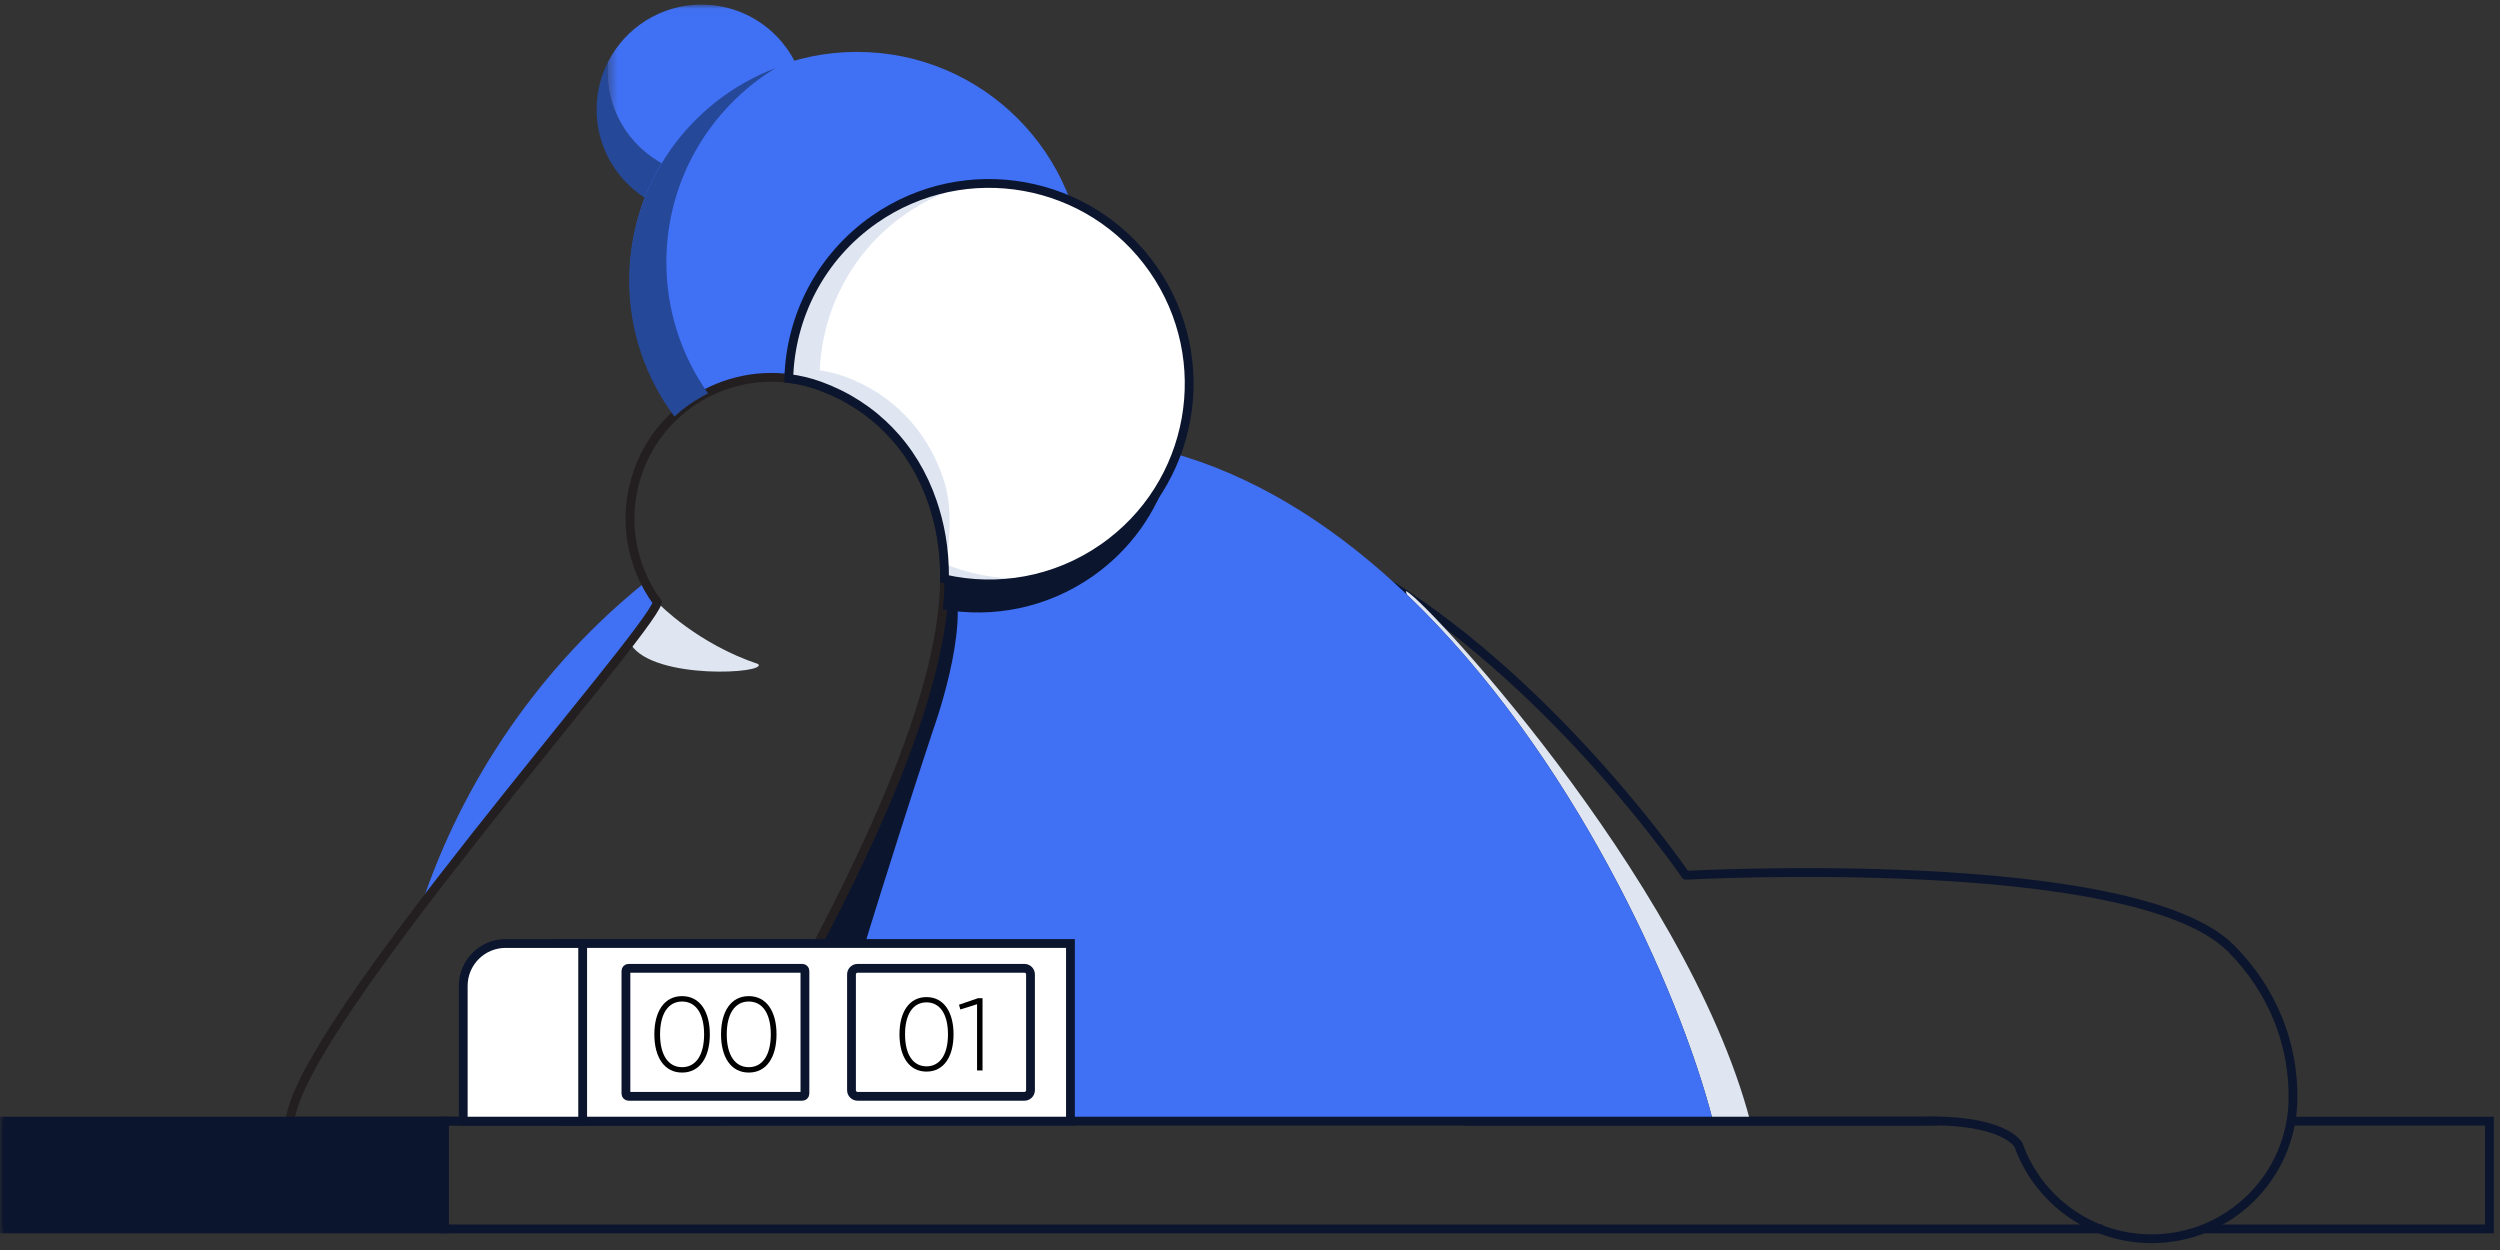 <?xml version="1.0" encoding="UTF-8"?>
<svg width="284px" height="142px" viewBox="0 0 284 142" version="1.1" xmlns="http://www.w3.org/2000/svg" xmlns:xlink="http://www.w3.org/1999/xlink">
    <rect x="0" y="0" width="284" height="142" fill="#333333" stroke="none"/>
    <!-- Generator: sketchtool 55.1 (78136) - https://sketchapp.com -->
    <title>87E3CB3A-B423-4B94-86F9-E759BBABA6B7</title>
    <desc>Created with sketchtool.</desc>
    <defs>
        <polygon id="path-1" points="0.337 0.018 22.926 0.018 22.926 19.536 0.337 19.536"></polygon>
        <polygon id="path-3" points="0 140.982 283.059 140.982 283.059 0.52 0 0.52"></polygon>
    </defs>
    <g id="💰-2.0-My-Wallet" stroke="none" stroke-width="1" fill="none" fill-rule="evenodd">
        <g id="2.1.2-Wallet---Empty" transform="translate(-541, -618)">
            <g id="Group-10" transform="translate(24, 479)">
                <g id="empty-wallet" transform="translate(517, 139)">
                    <g id="Group-54">
                        <path d="M80.932,20.039 C74.351,20.039 69.016,14.704 69.016,8.123 C69.016,7.757 69.035,7.395 69.067,7.037 C68.242,8.659 67.773,10.492 67.773,12.436 C67.773,19.017 73.108,24.352 79.689,24.352 C85.904,24.352 91.005,19.593 91.553,13.521 C89.584,17.388 85.568,20.039 80.932,20.039" id="Fill-1" fill="#254898"></path>
                        <g id="Group-5" transform="translate(68.679, 0.503)">
                            <mask id="mask-2" fill="white">
                                <use xlink:href="#path-1"></use>
                            </mask>
                            <g id="Clip-4"></g>
                            <path d="M12.253,19.536 C16.89,19.536 20.905,16.886 22.874,13.019 C22.907,12.661 22.926,12.3 22.926,11.933 C22.926,5.353 17.591,0.018 11.01,0.018 C6.373,0.018 2.358,2.668 0.388,6.535 C0.356,6.893 0.337,7.254 0.337,7.621 C0.337,14.201 5.672,19.536 12.253,19.536" id="Fill-3" fill="#4070F4" mask="url(#mask-2)"></path>
                        </g>
                        <path d="M166.515,127.36 L218.252,127.36 C227.691,127.069 229.291,130.047 229.291,130.047 C231.468,136.163 237.252,140.592 244.127,140.72 C244.228,140.721 244.33,140.722 244.431,140.722 C253.161,140.722 260.319,133.727 260.483,124.962 C260.603,118.535 258.104,112.42 253.448,107.743 C242.395,96.636 191.494,99.43 191.494,99.43 C191.494,99.43 177.201,78.442 157.694,66.273" id="Stroke-6" stroke="#0C152E" stroke-linecap="round" stroke-linejoin="round"></path>
                        <path d="M159.701,67.169 L159.825,67.55 C178.556,85.421 190.767,112.351 194.6,127.36 L198.824,127.36 C191.494,99.43 160.576,66.756 159.701,67.169" id="Fill-8" fill="#DFE6F2"></path>
                        <path d="M74.674,68.425 C74.147,67.704 73.687,66.94 73.287,66.146 C61.598,75.553 52.636,88.38 47.795,103.015 C59.576,87.494 74.14,70.592 74.674,68.425" id="Fill-10" fill="#4070F4"></path>
                        <path d="M122.023,49.714 C115.524,49.496 109.211,50.142 103.171,51.535 C104.322,53.195 105.255,55.044 105.938,57.061 C108.464,64.522 108.997,76.113 93.782,105.519 C89.595,113.612 84.939,121.815 81.717,127.36 L194.6,127.36 C188.595,103.843 162.025,51.056 122.023,49.714" id="Fill-12" fill="#4070F4"></path>
                        <path d="M97.355,5.897 C83.098,5.897 71.54,17.455 71.54,31.713 C71.54,37.514 73.454,42.867 76.684,47.178 C80.955,43.208 87.241,41.709 93.097,43.828 C98.948,45.948 103.358,50.313 105.61,56.171 C115.818,52.728 123.17,43.082 123.17,31.713 C123.17,17.455 111.613,5.897 97.355,5.897" id="Fill-14" fill="#4070F4"></path>
                        <path d="M89.607,42.876 C89.375,42.882 89.143,42.905 88.912,42.921 C89.143,42.94 89.375,42.964 89.606,42.993 C89.607,42.954 89.606,42.915 89.607,42.876" id="Fill-16" fill="#0C152E"></path>
                        <path d="M108.271,65.965 C107.946,65.906 107.623,65.838 107.301,65.765 C107.238,73.588 104.206,85.371 93.782,105.519 C89.595,113.612 84.939,121.815 81.717,127.36 L92.684,127.36 C94.774,116.854 105.939,83.112 105.939,83.112 C105.939,83.112 110.28,71.296 108.271,65.965" id="Fill-18" fill="#0C152E"></path>
                        <path d="M74.885,68.632 L71.696,73.255 C74.346,77.277 87.286,76.516 86.127,75.435 C79.247,73.141 74.885,68.632 74.885,68.632" id="Fill-20" fill="#DFE6F2"></path>
                        <path d="M81.717,127.36 C84.939,121.815 89.595,113.612 93.782,105.519 C108.997,76.113 108.464,64.522 105.938,57.06 C103.802,50.753 99.242,46.054 93.097,43.828 C84.762,40.812 75.549,45.119 72.528,53.458 C70.634,58.684 71.621,64.252 74.674,68.425 C73.784,72.028 34.111,116.37 32.932,127.36 L81.717,127.36 Z" id="Stroke-22" stroke="#231F20"></path>
                        <path d="M131.019,30.602 C123.848,20.287 109.673,17.739 99.358,24.911 C93.182,29.205 89.795,36.01 89.606,42.993 C90.774,43.139 91.944,43.411 93.097,43.828 C99.242,46.054 103.801,50.753 105.938,57.061 C106.733,59.41 107.33,62.171 107.3,65.767 C113.317,67.133 119.865,66.063 125.328,62.264 C135.643,55.092 138.191,40.916 131.019,30.602" id="Fill-24" fill="#FFFFFF"></path>
                        <path d="M93.097,43.828 C93.106,43.831 93.115,43.835 93.125,43.839 C92.853,36.361 96.267,28.906 102.866,24.317 C105.184,22.705 107.698,21.589 110.282,20.937 C106.482,21.279 102.715,22.577 99.358,24.911 C93.182,29.205 89.794,36.01 89.606,42.993 C90.774,43.139 91.944,43.411 93.097,43.828" id="Fill-26" fill="#DFE6F2"></path>
                        <path d="M107.262,64.043 C107.291,64.595 107.306,65.165 107.301,65.761 C110.765,66.547 114.405,66.529 117.913,65.643 C114.284,65.971 110.628,65.411 107.262,64.043" id="Fill-28" fill="#DFE6F2"></path>
                        <path d="M107.136,54.303 C105.275,48.807 101.3,44.711 95.946,42.771 C94.02,42.075 92.041,41.831 90.123,41.977 C89.815,43.291 89.852,41.94 89.815,43.291 C90.834,43.417 107.095,46.278 107.3,65.765 C108.085,60.344 108.122,57.213 107.136,54.303" id="Fill-30" fill="#DFE6F2"></path>
                        <path d="M131.019,30.602 C123.848,20.287 109.673,17.739 99.358,24.911 C93.182,29.205 89.795,36.01 89.606,42.993 C90.774,43.139 91.944,43.411 93.097,43.828 C99.242,46.054 103.801,50.753 105.938,57.061 C106.733,59.41 107.33,62.171 107.3,65.767 C113.317,67.133 119.865,66.063 125.328,62.264 C135.643,55.092 138.191,40.916 131.019,30.602 Z" id="Stroke-32" stroke="#0C152E"></path>
                        <path d="M125.328,62.263 C119.864,66.063 113.316,67.133 107.301,65.767 C107.292,66.84 107.227,67.988 107.095,69.221 C112.815,70.241 118.924,69.083 124.072,65.504 C128.448,62.462 131.42,58.157 132.851,53.423 C131.206,56.86 128.68,59.933 125.328,62.263" id="Fill-34" fill="#0C152E"></path>
                        <polyline id="Stroke-36" stroke="#0C152E" points="260.487 127.36 282.799 127.36 282.799 139.603 250.325 139.603"></polyline>
                        <polyline id="Stroke-38" stroke="#0C152E" points="238.879 139.603 50.476 139.603 50.476 127.36 220.143 127.36"></polyline>
                        <mask id="mask-4" fill="white">
                            <use xlink:href="#path-3"></use>
                        </mask>
                        <g id="Clip-41"></g>
                        <polygon id="Fill-40" fill="#0C152E" mask="url(#mask-4)" points="0.26 139.603 50.476 139.603 50.476 127.36 0.26 127.36"></polygon>
                        <polygon id="Stroke-42" stroke="#0C152E" mask="url(#mask-4)" points="0.26 139.603 50.476 139.603 50.476 127.36 0.26 127.36"></polygon>
                        <polygon id="Fill-43" fill="#FFFFFF" mask="url(#mask-4)" points="63.861 127.359 121.603 127.359 121.603 107.181 63.861 107.181"></polygon>
                        <polygon id="Stroke-44" stroke="#0C152E" mask="url(#mask-4)" points="63.861 127.359 121.603 127.359 121.603 107.181 63.861 107.181"></polygon>
                        <path d="M71.399,124.541 C71.236,124.541 71.105,124.41 71.105,124.248 L71.105,110.293 C71.105,110.132 71.236,110 71.399,110 L91.147,110 C91.309,110 91.44,110.132 91.44,110.293 L91.44,124.248 C91.44,124.41 91.309,124.541 91.147,124.541 L71.399,124.541 Z" id="Fill-45" stroke="#0C152E" fill="#FFFFFF" mask="url(#mask-4)"></path>
                        <path d="M97.425,124.541 C97.041,124.541 96.73,124.23 96.73,123.847 L96.73,110.694 C96.73,110.311 97.041,110 97.425,110 L116.371,110 C116.755,110 117.065,110.311 117.065,110.694 L117.065,123.847 C117.065,124.23 116.755,124.541 116.371,124.541 L97.425,124.541 Z" id="Fill-46" stroke="#0C152E" fill="#FFFFFF" mask="url(#mask-4)"></path>
                        <path d="M79.987,117.502 C79.987,115.145 79.048,113.773 77.485,113.773 C75.921,113.773 74.983,115.145 74.983,117.502 C74.983,119.859 75.921,121.231 77.485,121.231 C79.048,121.231 79.987,119.859 79.987,117.502 M74.334,117.502 C74.334,114.904 75.464,113.16 77.485,113.16 C79.505,113.16 80.636,114.904 80.636,117.502 C80.636,120.1 79.505,121.844 77.485,121.844 C75.464,121.844 74.334,120.1 74.334,117.502" id="Fill-47" fill="#000000" mask="url(#mask-4)"></path>
                        <path d="M87.563,117.502 C87.563,115.145 86.625,113.773 85.061,113.773 C83.498,113.773 82.559,115.145 82.559,117.502 C82.559,119.859 83.498,121.231 85.061,121.231 C86.625,121.231 87.563,119.859 87.563,117.502 M81.91,117.502 C81.91,114.904 83.04,113.16 85.061,113.16 C87.082,113.16 88.212,114.904 88.212,117.502 C88.212,120.1 87.082,121.844 85.061,121.844 C83.04,121.844 81.91,120.1 81.91,117.502" id="Fill-48" fill="#000000" mask="url(#mask-4)"></path>
                        <path d="M107.69,117.502 C107.69,115.204 106.776,113.868 105.251,113.868 C103.728,113.868 102.813,115.204 102.813,117.502 C102.813,119.8 103.728,121.136 105.251,121.136 C106.776,121.136 107.69,119.8 107.69,117.502 M102.18,117.502 C102.18,114.97 103.282,113.27 105.251,113.27 C107.221,113.27 108.322,114.97 108.322,117.502 C108.322,120.034 107.221,121.734 105.251,121.734 C103.282,121.734 102.18,120.034 102.18,117.502" id="Fill-49" fill="#000000" mask="url(#mask-4)"></path>
                        <polygon id="Fill-50" fill="#000000" mask="url(#mask-4)" points="111.615 113.399 111.615 121.605 110.994 121.605 110.994 114.079 109.095 114.677 108.942 114.137 111.088 113.399"></polygon>
                        <path d="M75.7,29.794 C75.7,20.449 80.666,12.264 88.103,7.733 C78.383,11.437 71.475,20.839 71.475,31.859 C71.475,37.66 73.389,43.013 76.619,47.323 C77.762,46.261 79.053,45.382 80.438,44.696 C77.456,40.486 75.7,35.346 75.7,29.794" id="Fill-51" fill="#254898" mask="url(#mask-4)"></path>
                        <path d="M66.19,127.36 L52.623,127.36 L52.623,111.993 C52.623,109.336 54.777,107.182 57.435,107.182 L66.19,107.182 L66.19,127.36 Z" id="Fill-52" fill="#FFFFFF" mask="url(#mask-4)"></path>
                        <path d="M66.19,127.36 L52.623,127.36 L52.623,111.993 C52.623,109.336 54.777,107.182 57.435,107.182 L66.19,107.182 L66.19,127.36 Z" id="Stroke-53" stroke="#0C152E" mask="url(#mask-4)"></path>
                    </g>
                </g>
            </g>
        </g>
    </g>
</svg>